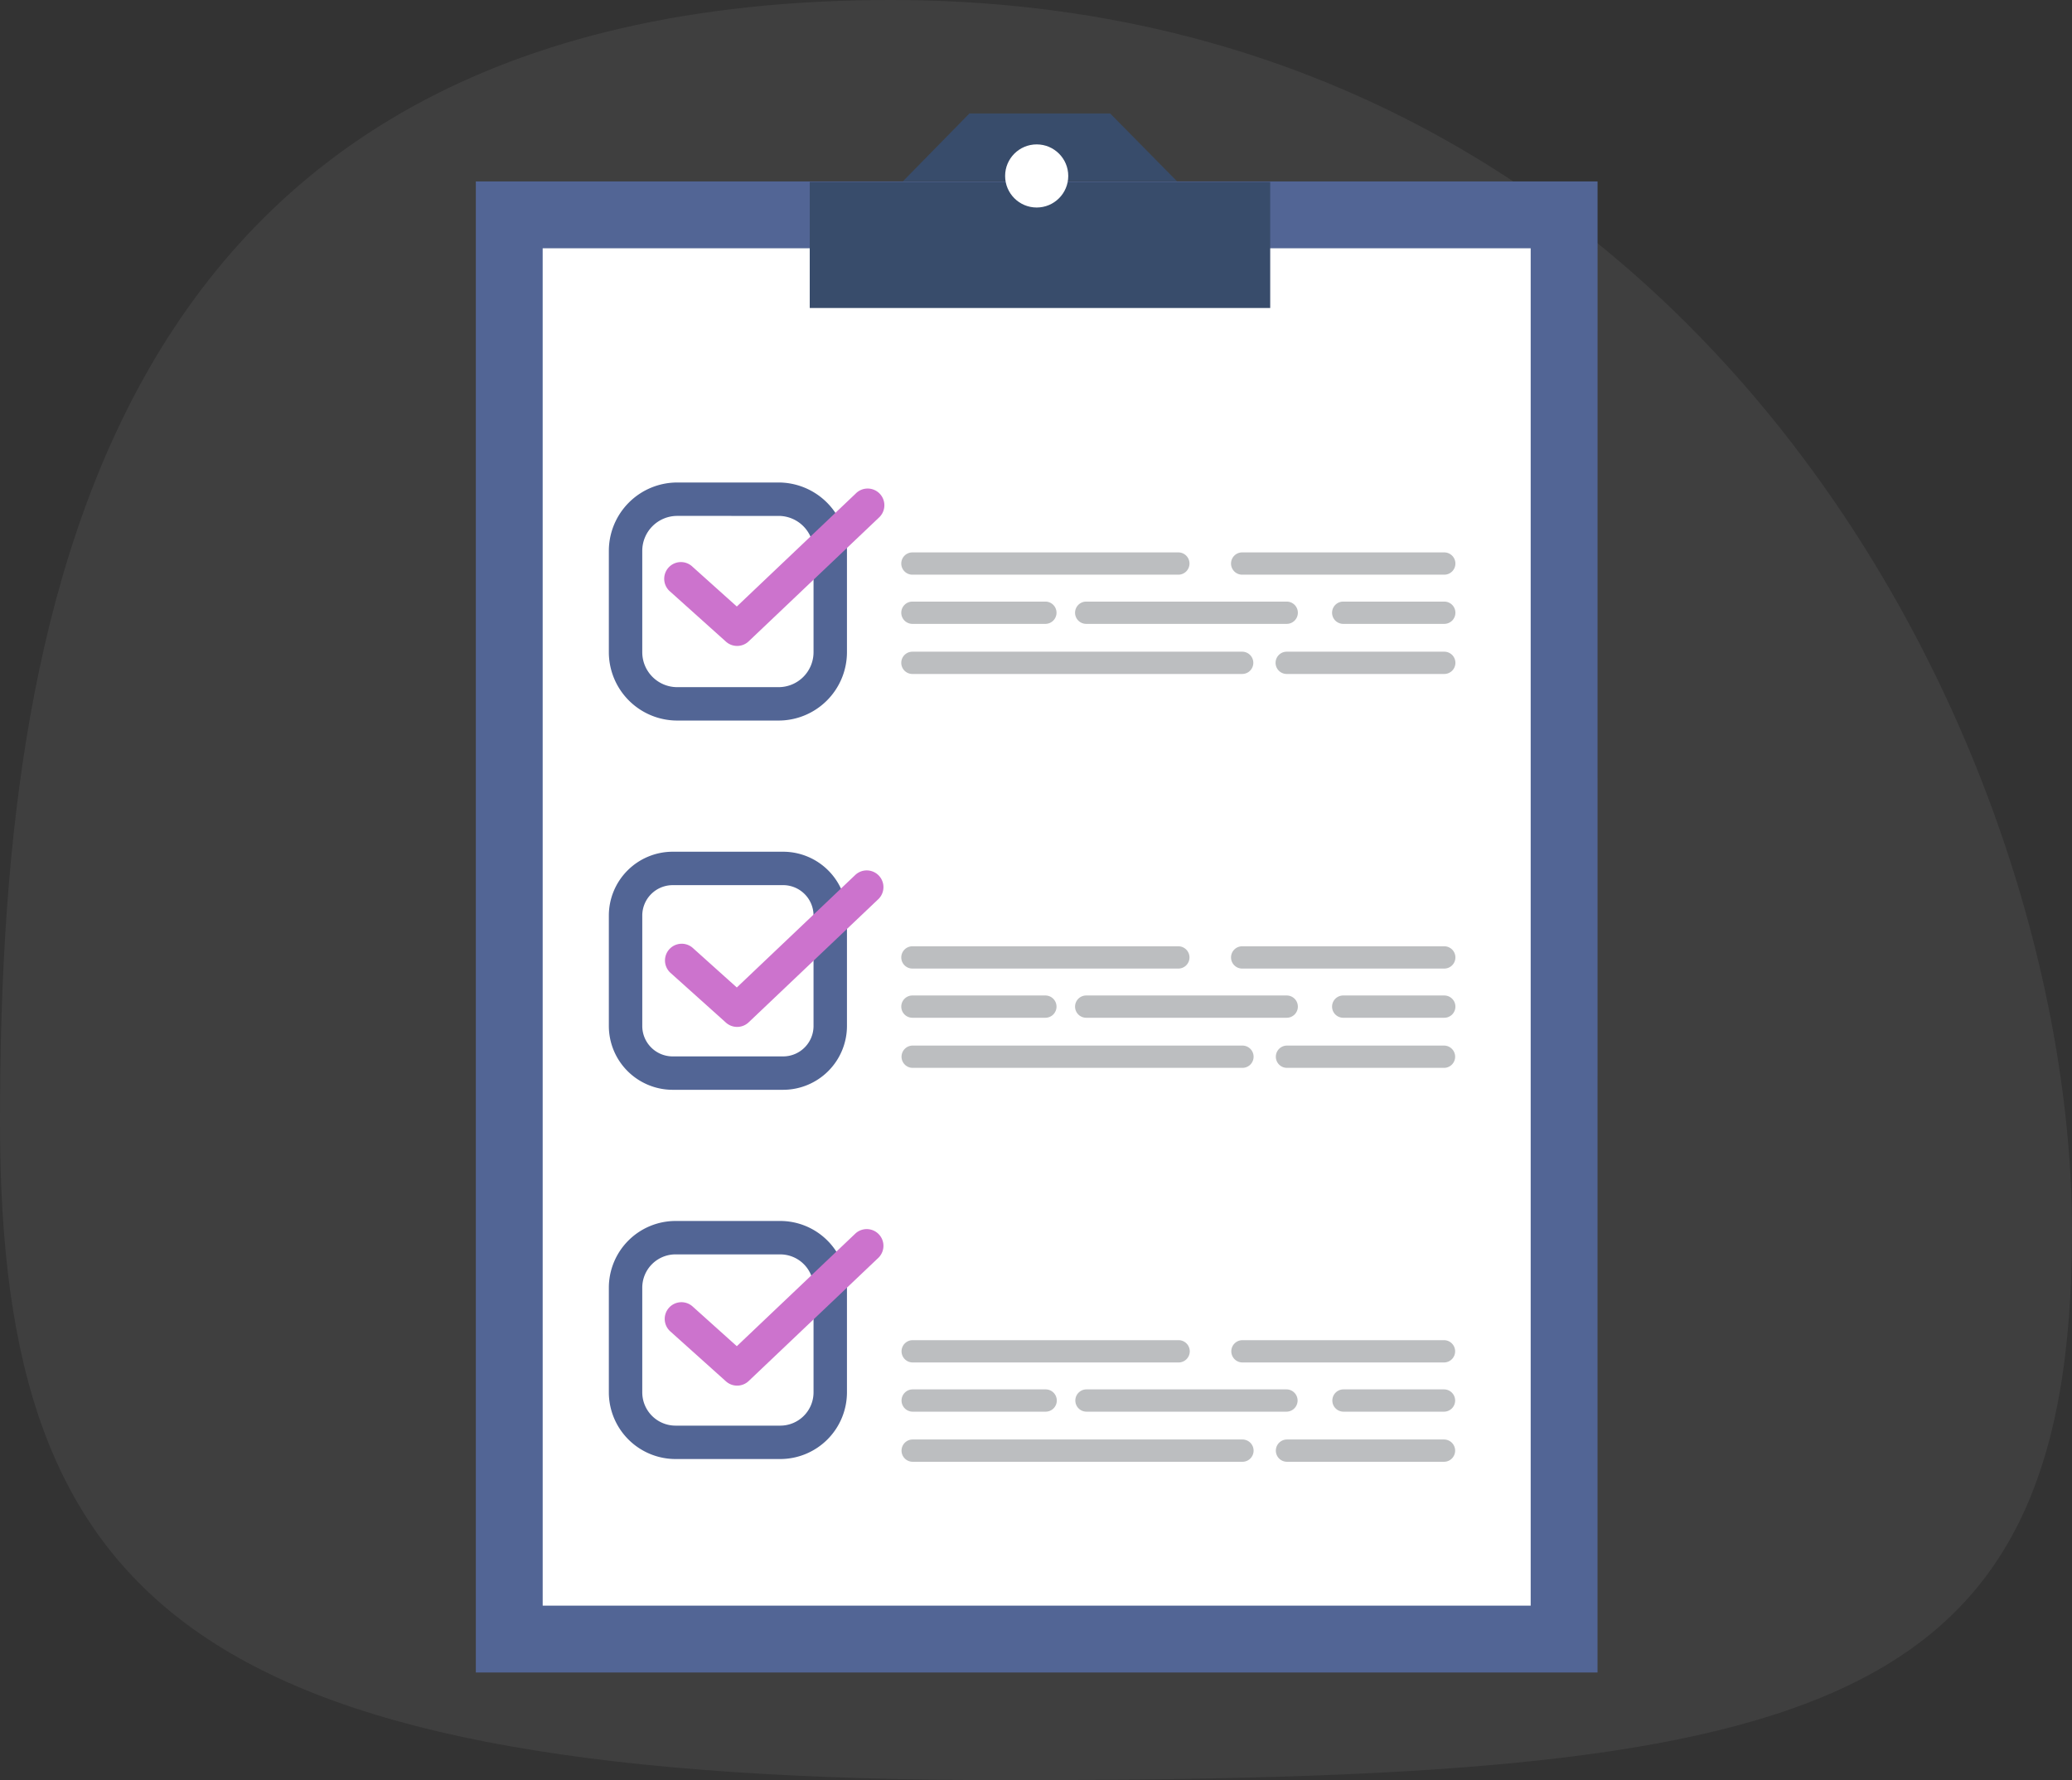 <svg xmlns="http://www.w3.org/2000/svg" width="309.765" height="266.175" viewBox="0 0 309.765 266.175">
  <rect x="0" y="0" width="309.765" height="266.175" fill="#333333" stroke="none"/>
  <g id="Grupo_19117" data-name="Grupo 19117" transform="translate(-805 -11111.727)">
    <g id="Grupo_10599" data-name="Grupo 10599" transform="translate(-355.446 1896.029)">
      <path id="Trazado_20289" data-name="Trazado 20289" d="M159.333,0C279.64,0,309.765,25.222,309.765,98.334S296.84,266.175,176.534,266.175,0,155.22,0,82.108,39.027,0,159.333,0Z" transform="translate(1470.211 9481.872) rotate(180)" fill="rgba(152,152,152,0.12)"/>
      <g id="Grupo_10531" data-name="Grupo 10531" transform="translate(1231.583 9232.663)">
        <g id="Grupo_10502" data-name="Grupo 10502" transform="translate(0 10.161)">
          <rect id="Rectángulo_2307" data-name="Rectángulo 2307" width="157.704" height="212.956" transform="translate(4.996 4.997)" fill="#fff"/>
          <path id="Trazado_20259" data-name="Trazado 20259" d="M201.967,247.557H34.272V24.607h167.7Zm-157.7-9.993H191.974V34.6H44.265Z" transform="translate(-34.272 -24.607)" fill="#526595"/>
        </g>
        <g id="Grupo_10503" data-name="Grupo 10503" transform="translate(19.886 55.179)">
          <path id="Trazado_20260" data-name="Trazado 20260" d="M65.617,73.717H50.461A10.232,10.232,0,0,1,40.242,63.5V48.341A10.232,10.232,0,0,1,50.461,38.122H65.617A10.233,10.233,0,0,1,75.84,48.341V63.5A10.233,10.233,0,0,1,65.617,73.717Zm-15.156-30.6a5.229,5.229,0,0,0-5.223,5.223V63.5a5.229,5.229,0,0,0,5.223,5.223H65.617A5.23,5.23,0,0,0,70.844,63.5V48.341a5.23,5.23,0,0,0-5.226-5.223Z" transform="translate(-40.242 -38.122)" fill="#526595"/>
        </g>
        <g id="Grupo_10504" data-name="Grupo 10504" transform="translate(19.886 110.387)">
          <path id="Trazado_20261" data-name="Trazado 20261" d="M66.3,90.294H49.782a9.552,9.552,0,0,1-9.54-9.54V64.236a9.552,9.552,0,0,1,9.54-9.54H66.3a9.552,9.552,0,0,1,9.54,9.54V80.754A9.552,9.552,0,0,1,66.3,90.294Zm-16.518-30.6a4.551,4.551,0,0,0-4.543,4.543V80.754A4.549,4.549,0,0,0,49.782,85.3H66.3a4.549,4.549,0,0,0,4.543-4.543V64.236A4.551,4.551,0,0,0,66.3,59.692Z" transform="translate(-40.242 -54.696)" fill="#526595"/>
        </g>
        <g id="Grupo_10505" data-name="Grupo 10505" transform="translate(19.886 165.598)">
          <path id="Trazado_20262" data-name="Trazado 20262" d="M65.867,106.866H50.215a9.983,9.983,0,0,1-9.973-9.97V81.244a9.982,9.982,0,0,1,9.973-9.973H65.867a9.982,9.982,0,0,1,9.973,9.973V96.9A9.983,9.983,0,0,1,65.867,106.866Zm-15.652-30.6a4.979,4.979,0,0,0-4.977,4.976V96.9a4.981,4.981,0,0,0,4.977,4.973H65.867A4.981,4.981,0,0,0,70.844,96.9V81.244a4.979,4.979,0,0,0-4.977-4.976Z" transform="translate(-40.242 -71.271)" fill="#526595"/>
        </g>
        <g id="Grupo_10506" data-name="Grupo 10506" transform="translate(28.24 56.159)">
          <path id="Trazado_20263" data-name="Trazado 20263" d="M53.576,61.873a2.492,2.492,0,0,1-1.669-.636l-8.327-7.475a2.5,2.5,0,1,1,3.338-3.717l6.609,5.932L71.287,39.105a2.5,2.5,0,1,1,3.441,3.621L55.3,61.186A2.487,2.487,0,0,1,53.576,61.873Z" transform="translate(-42.75 -38.416)" fill="#cc73cd"/>
        </g>
        <g id="Grupo_10507" data-name="Grupo 10507" transform="translate(28.24 113.126)">
          <path id="Trazado_20264" data-name="Trazado 20264" d="M53.576,78.974a2.492,2.492,0,0,1-1.669-.636l-8.327-7.475a2.5,2.5,0,0,1,3.338-3.721l6.609,5.936L71.287,56.206a2.5,2.5,0,0,1,3.441,3.624L55.3,78.287A2.5,2.5,0,0,1,53.576,78.974Z" transform="translate(-42.75 -55.519)" fill="#cc73cd"/>
        </g>
        <g id="Grupo_10508" data-name="Grupo 10508" transform="translate(28.24 166.759)">
          <path id="Trazado_20265" data-name="Trazado 20265" d="M53.576,95.078a2.492,2.492,0,0,1-1.669-.636l-8.327-7.475a2.5,2.5,0,0,1,3.338-3.724l6.609,5.939L71.287,72.307a2.5,2.5,0,0,1,3.441,3.624L55.3,94.392A2.5,2.5,0,0,1,53.576,95.078Z" transform="translate(-42.75 -71.62)" fill="#cc73cd"/>
        </g>
        <g id="Grupo_10509" data-name="Grupo 10509" transform="translate(63.492 115.723)">
          <path id="Trazado_20266" data-name="Trazado 20266" d="M53.333,56.3" transform="translate(-53.333 -56.298)" fill="none" stroke="#bcbec0" stroke-linecap="round" stroke-linejoin="round" stroke-width="1"/>
        </g>
        <g id="Grupo_10510" data-name="Grupo 10510" transform="translate(63.605 65.632)">
          <path id="Trazado_20267" data-name="Trazado 20267" d="M94.788,44.591H55.032a1.665,1.665,0,0,1,0-3.331H94.788a1.665,1.665,0,1,1,0,3.331Z" transform="translate(-53.367 -41.26)" fill="#bcbec0"/>
        </g>
        <g id="Grupo_10511" data-name="Grupo 10511" transform="translate(112.904 65.632)">
          <path id="Trazado_20268" data-name="Trazado 20268" d="M100.045,44.591H69.832a1.665,1.665,0,0,1,0-3.331h30.212a1.665,1.665,0,0,1,0,3.331Z" transform="translate(-68.167 -41.26)" fill="#bcbec0"/>
        </g>
        <g id="Grupo_10512" data-name="Grupo 10512" transform="translate(63.605 72.986)">
          <path id="Trazado_20269" data-name="Trazado 20269" d="M74.909,46.8H55.032a1.665,1.665,0,0,1,0-3.331H74.909a1.665,1.665,0,1,1,0,3.331Z" transform="translate(-53.367 -43.468)" fill="#bcbec0"/>
        </g>
        <g id="Grupo_10513" data-name="Grupo 10513" transform="translate(89.587 72.986)">
          <path id="Trazado_20270" data-name="Trazado 20270" d="M92.808,46.8H62.832a1.665,1.665,0,1,1,0-3.331H92.808a1.665,1.665,0,0,1,0,3.331Z" transform="translate(-61.167 -43.468)" fill="#bcbec0"/>
        </g>
        <g id="Grupo_10514" data-name="Grupo 10514" transform="translate(128.01 72.986)">
          <path id="Trazado_20271" data-name="Trazado 20271" d="M89.474,46.8H74.367a1.665,1.665,0,0,1,0-3.331H89.474a1.665,1.665,0,0,1,0,3.331Z" transform="translate(-72.702 -43.468)" fill="#bcbec0"/>
        </g>
        <g id="Grupo_10515" data-name="Grupo 10515" transform="translate(63.605 80.478)">
          <path id="Trazado_20272" data-name="Trazado 20272" d="M104.331,49.048h-49.3a1.665,1.665,0,0,1,0-3.331h49.3a1.665,1.665,0,1,1,0,3.331Z" transform="translate(-53.367 -45.717)" fill="#bcbec0"/>
        </g>
        <g id="Grupo_10516" data-name="Grupo 10516" transform="translate(119.563 80.478)">
          <path id="Trazado_20273" data-name="Trazado 20273" d="M95.385,49.048H71.831a1.665,1.665,0,1,1,0-3.331H95.385a1.665,1.665,0,1,1,0,3.331Z" transform="translate(-70.166 -45.717)" fill="#bcbec0"/>
        </g>
        <g id="Grupo_10517" data-name="Grupo 10517" transform="translate(63.605 124.527)">
          <path id="Trazado_20274" data-name="Trazado 20274" d="M94.788,62.272H55.032a1.665,1.665,0,0,1,0-3.331H94.788a1.665,1.665,0,1,1,0,3.331Z" transform="translate(-53.367 -58.941)" fill="#bcbec0"/>
        </g>
        <g id="Grupo_10518" data-name="Grupo 10518" transform="translate(112.904 124.527)">
          <path id="Trazado_20275" data-name="Trazado 20275" d="M100.045,62.272H69.832a1.665,1.665,0,0,1,0-3.331h30.212a1.665,1.665,0,0,1,0,3.331Z" transform="translate(-68.167 -58.941)" fill="#bcbec0"/>
        </g>
        <g id="Grupo_10519" data-name="Grupo 10519" transform="translate(63.605 131.882)">
          <path id="Trazado_20276" data-name="Trazado 20276" d="M74.909,64.48H55.032a1.665,1.665,0,0,1,0-3.331H74.909a1.665,1.665,0,1,1,0,3.331Z" transform="translate(-53.367 -61.149)" fill="#bcbec0"/>
        </g>
        <g id="Grupo_10520" data-name="Grupo 10520" transform="translate(89.587 131.882)">
          <path id="Trazado_20277" data-name="Trazado 20277" d="M92.808,64.48H62.832a1.665,1.665,0,0,1,0-3.331H92.808a1.665,1.665,0,0,1,0,3.331Z" transform="translate(-61.167 -61.149)" fill="#bcbec0"/>
        </g>
        <g id="Grupo_10521" data-name="Grupo 10521" transform="translate(128.01 131.882)">
          <path id="Trazado_20278" data-name="Trazado 20278" d="M89.474,64.48H74.367a1.665,1.665,0,0,1,0-3.331H89.474a1.665,1.665,0,0,1,0,3.331Z" transform="translate(-72.702 -61.149)" fill="#bcbec0"/>
        </g>
        <g id="Grupo_10522" data-name="Grupo 10522" transform="translate(63.605 139.373)">
          <path id="Trazado_20279" data-name="Trazado 20279" d="M104.331,66.729h-49.3a1.666,1.666,0,0,1,0-3.331h49.3a1.666,1.666,0,1,1,0,3.331Z" transform="translate(-53.367 -63.398)" fill="#bcbec0"/>
        </g>
        <g id="Grupo_10523" data-name="Grupo 10523" transform="translate(119.563 139.373)">
          <path id="Trazado_20280" data-name="Trazado 20280" d="M95.385,66.729H71.831a1.666,1.666,0,0,1,0-3.331H95.385a1.666,1.666,0,0,1,0,3.331Z" transform="translate(-70.166 -63.398)" fill="#bcbec0"/>
        </g>
        <g id="Grupo_10524" data-name="Grupo 10524" transform="translate(63.605 183.422)">
          <path id="Trazado_20281" data-name="Trazado 20281" d="M94.788,79.953H55.032a1.666,1.666,0,0,1,0-3.331H94.788a1.666,1.666,0,1,1,0,3.331Z" transform="translate(-53.367 -76.622)" fill="#bcbec0"/>
        </g>
        <g id="Grupo_10525" data-name="Grupo 10525" transform="translate(112.904 183.422)">
          <path id="Trazado_20282" data-name="Trazado 20282" d="M100.045,79.953H69.832a1.666,1.666,0,0,1,0-3.331h30.212a1.666,1.666,0,0,1,0,3.331Z" transform="translate(-68.167 -76.622)" fill="#bcbec0"/>
        </g>
        <g id="Grupo_10526" data-name="Grupo 10526" transform="translate(63.605 190.78)">
          <path id="Trazado_20283" data-name="Trazado 20283" d="M74.909,82.162H55.032a1.666,1.666,0,0,1,0-3.331H74.909a1.666,1.666,0,1,1,0,3.331Z" transform="translate(-53.367 -78.831)" fill="#bcbec0"/>
        </g>
        <g id="Grupo_10527" data-name="Grupo 10527" transform="translate(89.587 190.78)">
          <path id="Trazado_20284" data-name="Trazado 20284" d="M92.808,82.162H62.832a1.666,1.666,0,0,1,0-3.331H92.808a1.666,1.666,0,0,1,0,3.331Z" transform="translate(-61.167 -78.831)" fill="#bcbec0"/>
        </g>
        <g id="Grupo_10528" data-name="Grupo 10528" transform="translate(128.01 190.78)">
          <path id="Trazado_20285" data-name="Trazado 20285" d="M89.474,82.162H74.367a1.666,1.666,0,0,1,0-3.331H89.474a1.666,1.666,0,0,1,0,3.331Z" transform="translate(-72.702 -78.831)" fill="#bcbec0"/>
        </g>
        <g id="Grupo_10529" data-name="Grupo 10529" transform="translate(63.605 198.272)">
          <path id="Trazado_20286" data-name="Trazado 20286" d="M104.331,84.411h-49.3a1.666,1.666,0,0,1,0-3.331h49.3a1.666,1.666,0,1,1,0,3.331Z" transform="translate(-53.367 -81.08)" fill="#bcbec0"/>
        </g>
        <g id="Grupo_10530" data-name="Grupo 10530" transform="translate(119.563 198.272)">
          <path id="Trazado_20287" data-name="Trazado 20287" d="M95.385,84.411H71.831a1.666,1.666,0,0,1,0-3.331H95.385a1.666,1.666,0,0,1,0,3.331Z" transform="translate(-70.166 -81.08)" fill="#bcbec0"/>
        </g>
        <rect id="Rectángulo_2308" data-name="Rectángulo 2308" width="68.84" height="18.846" transform="translate(49.919 10.242)" fill="#384c6b"/>
        <path id="Trazado_20288" data-name="Trazado 20288" d="M53.442,31.693l9.939-10.136H84.42l9.991,10.136Z" transform="translate(10.413 -21.557)" fill="#384c6b"/>
        <circle id="Elipse_645" data-name="Elipse 645" cx="4.719" cy="4.719" r="4.719" transform="translate(79.129 4.625)" fill="#fff"/>
      </g>
    </g>
  </g>
</svg>
